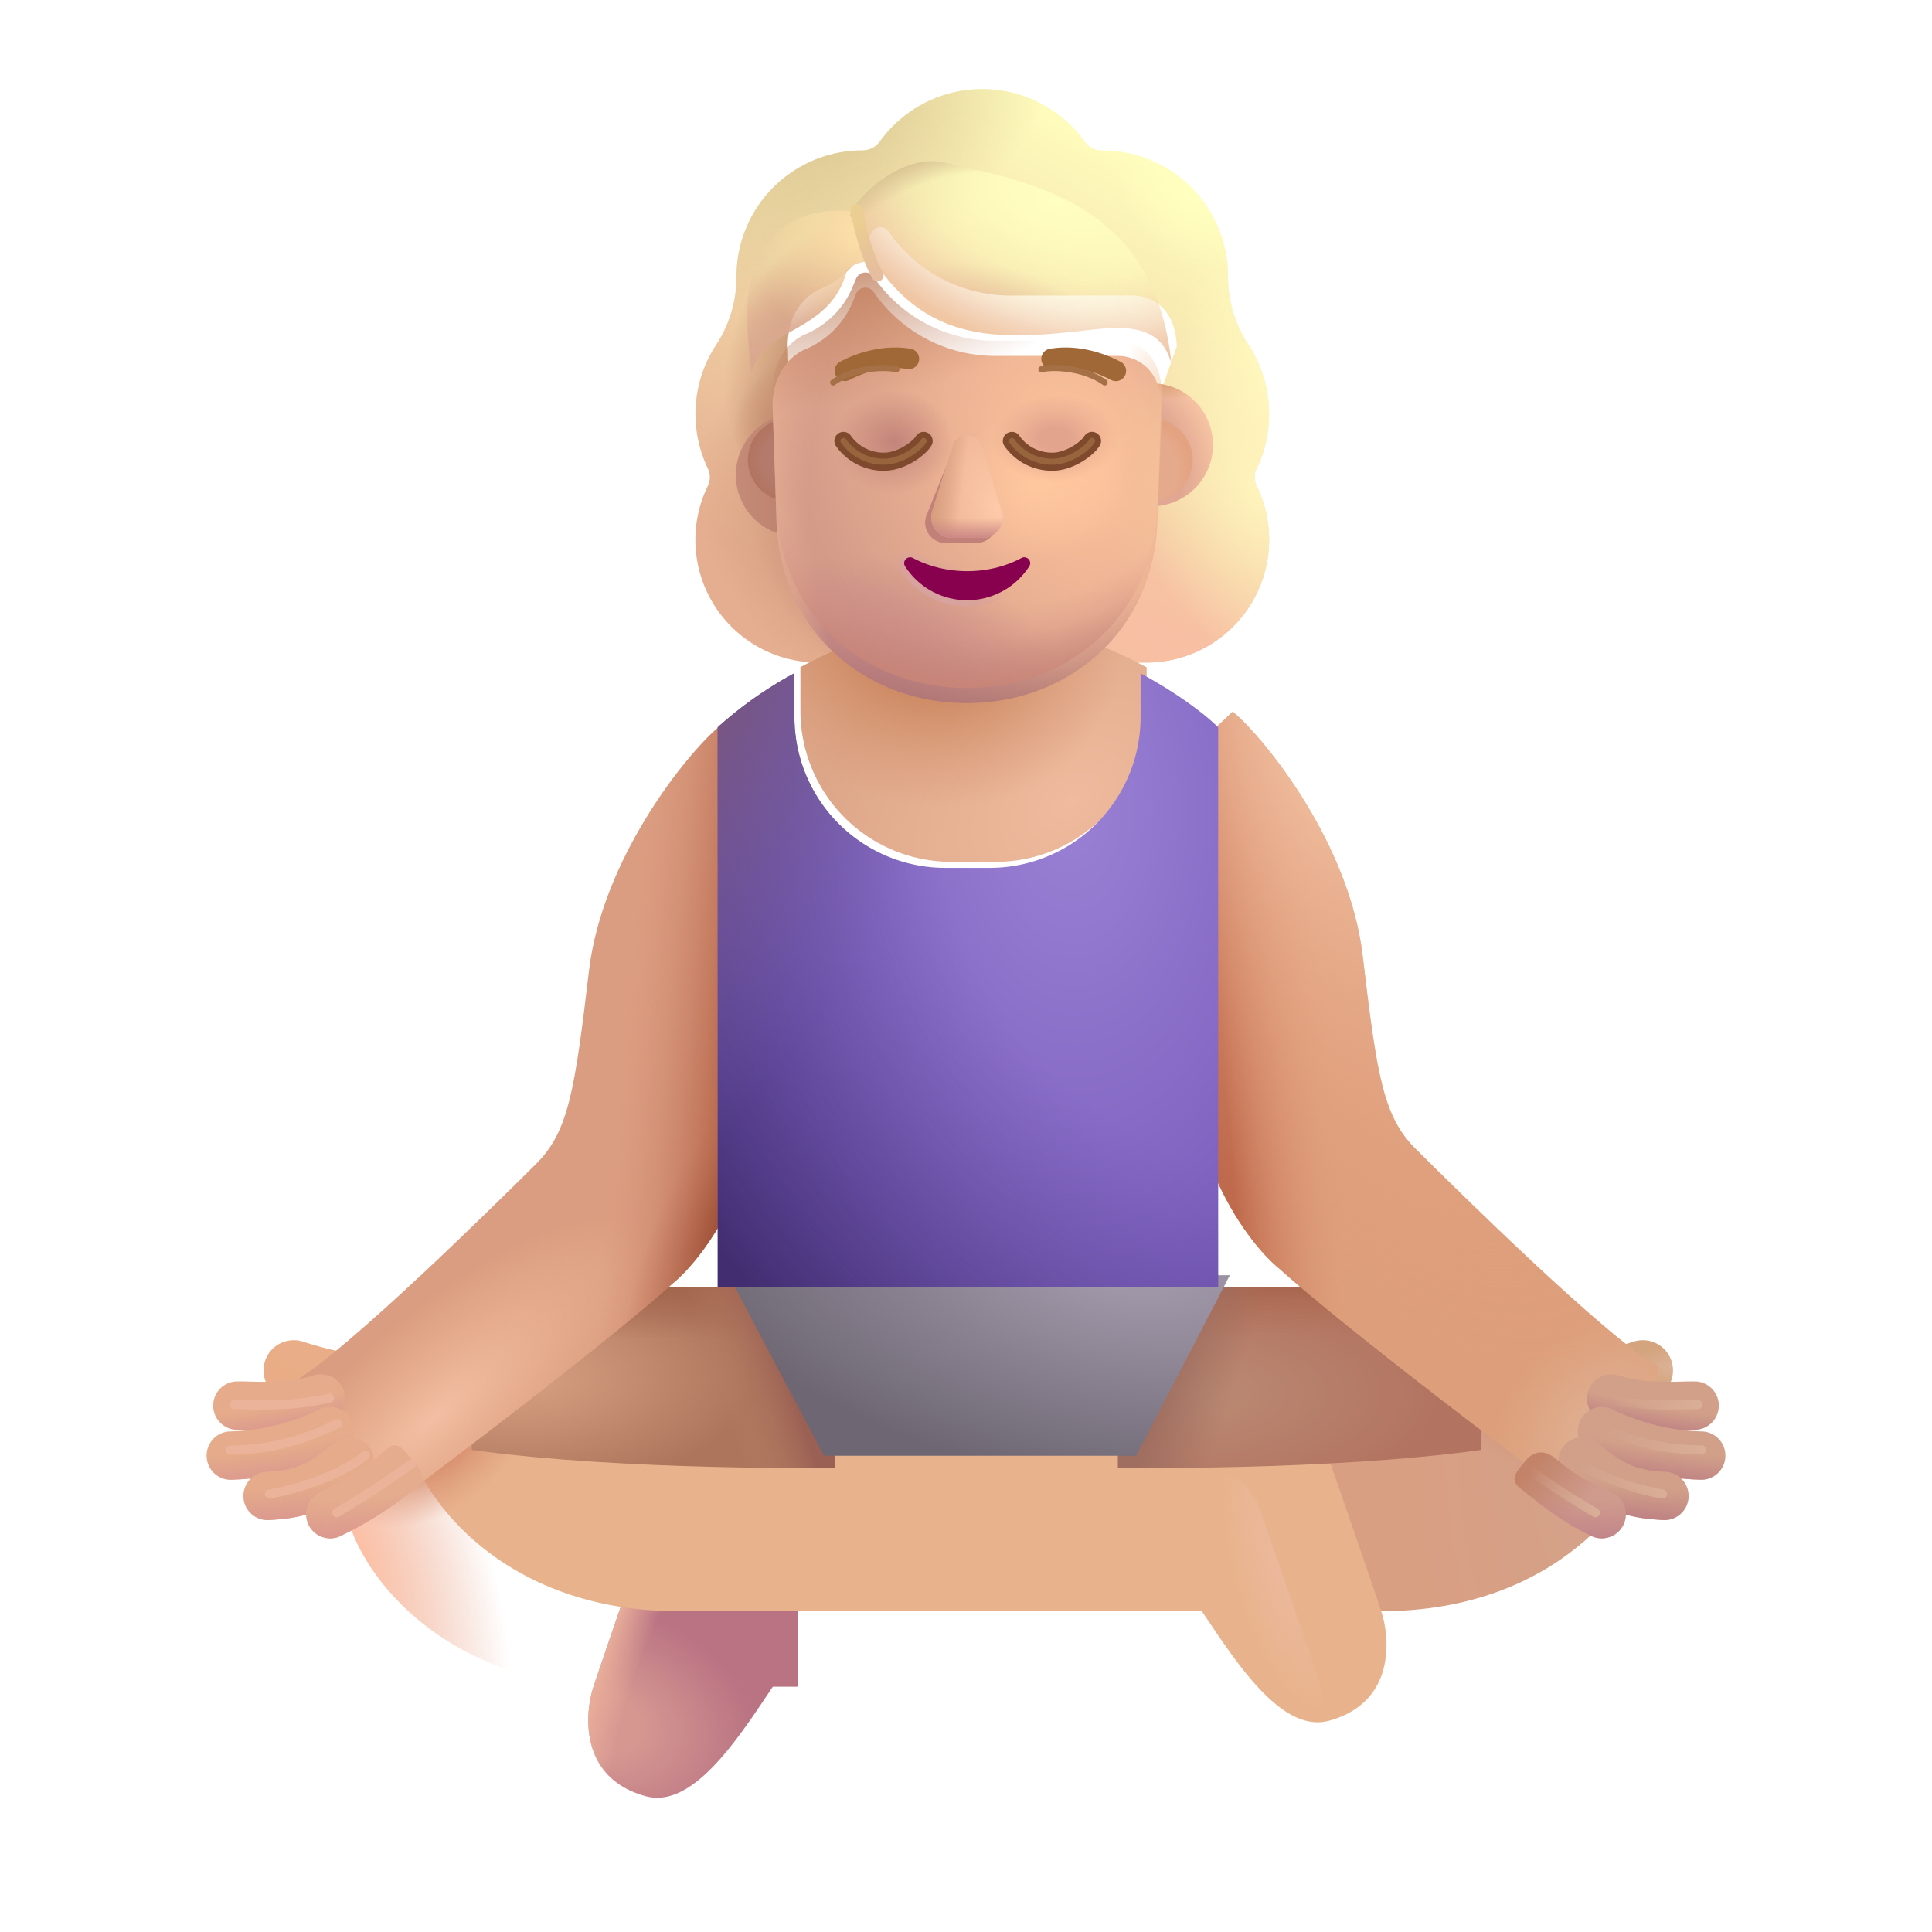 <svg xmlns="http://www.w3.org/2000/svg" xmlns:xlink="http://www.w3.org/1999/xlink" width="32" height="32" viewBox="0 0 32 32"><g fill="none"><g fill-rule="evenodd" clip-rule="evenodd" filter="url(#f2803id1m)"><path fill="url(#f2803id2h)" d="M20.565 8.51c.134-.275.204-.583.204-.903c0-.295-.06-.573-.17-.825h.004a2 2 0 0 0-.178-.325l-.001-.002a2.05 2.05 0 0 1-.333-1.12v-.007a2.087 2.087 0 0 0-2.087-2.087a.34.34 0 0 1-.288-.147a2.09 2.09 0 0 0-3.393 0a.36.36 0 0 1-.288.147l-.054.001a2.087 2.087 0 0 0-2.033 2.086v.007c0 .397-.115.787-.333 1.12l-.001.002a2.09 2.09 0 0 0-.14 2.053a.33.33 0 0 1 0 .288a2.033 2.033 0 0 0 1.83 2.926h5.43a2.033 2.033 0 0 0 1.83-2.926a.33.33 0 0 1 0-.288m-7.756-1.69h-.007l.758 1.49c.078 1.772.77 0 2.46 0s2.426 1.973 2.504.2l.719-2.022c-.034-.788-.605-.843-.719-.843h-2.037a2.44 2.44 0 0 1-2.017-1.059a.167.167 0 0 0-.292.033l-.052.122a1.46 1.46 0 0 1-.752.781l-.033.013l-.032.013c-.15.078-.5.31-.513.91l.007.194z"/><path fill="url(#f2803id0)" d="M20.565 8.51c.134-.275.204-.583.204-.903c0-.295-.06-.573-.17-.825h.004a2 2 0 0 0-.178-.325l-.001-.002a2.05 2.05 0 0 1-.333-1.12v-.007a2.087 2.087 0 0 0-2.087-2.087a.34.34 0 0 1-.288-.147a2.09 2.09 0 0 0-3.393 0a.36.36 0 0 1-.288.147l-.054.001a2.087 2.087 0 0 0-2.033 2.086v.007c0 .397-.115.787-.333 1.12l-.001.002a2.09 2.09 0 0 0-.14 2.053a.33.33 0 0 1 0 .288a2.033 2.033 0 0 0 1.83 2.926h5.43a2.033 2.033 0 0 0 1.83-2.926a.33.33 0 0 1 0-.288m-7.756-1.69h-.007l.758 1.49c.078 1.772.77 0 2.46 0s2.426 1.973 2.504.2l.719-2.022c-.034-.788-.605-.843-.719-.843h-2.037a2.44 2.44 0 0 1-2.017-1.059a.167.167 0 0 0-.292.033l-.052.122a1.46 1.46 0 0 1-.752.781l-.033.013l-.032.013c-.15.078-.5.31-.513.91l.007.194z"/><path fill="url(#f2803id1)" d="M20.565 8.51c.134-.275.204-.583.204-.903c0-.295-.06-.573-.17-.825h.004a2 2 0 0 0-.178-.325l-.001-.002a2.05 2.05 0 0 1-.333-1.12v-.007a2.087 2.087 0 0 0-2.087-2.087a.34.34 0 0 1-.288-.147a2.09 2.09 0 0 0-3.393 0a.36.36 0 0 1-.288.147l-.054.001a2.087 2.087 0 0 0-2.033 2.086v.007c0 .397-.115.787-.333 1.12l-.001.002a2.09 2.09 0 0 0-.14 2.053a.33.33 0 0 1 0 .288a2.033 2.033 0 0 0 1.83 2.926h5.43a2.033 2.033 0 0 0 1.83-2.926a.33.33 0 0 1 0-.288m-7.756-1.69h-.007l.758 1.49c.078 1.772.77 0 2.46 0s2.426 1.973 2.504.2l.719-2.022c-.034-.788-.605-.843-.719-.843h-2.037a2.44 2.44 0 0 1-2.017-1.059a.167.167 0 0 0-.292.033l-.052.122a1.46 1.46 0 0 1-.752.781l-.033.013l-.032.013c-.15.078-.5.31-.513.91l.007.194z"/><path fill="url(#f2803id2)" d="M20.565 8.51c.134-.275.204-.583.204-.903c0-.295-.06-.573-.17-.825h.004a2 2 0 0 0-.178-.325l-.001-.002a2.05 2.05 0 0 1-.333-1.12v-.007a2.087 2.087 0 0 0-2.087-2.087a.34.34 0 0 1-.288-.147a2.09 2.09 0 0 0-3.393 0a.36.36 0 0 1-.288.147l-.054.001a2.087 2.087 0 0 0-2.033 2.086v.007c0 .397-.115.787-.333 1.12l-.001.002a2.09 2.09 0 0 0-.14 2.053a.33.33 0 0 1 0 .288a2.033 2.033 0 0 0 1.83 2.926h5.43a2.033 2.033 0 0 0 1.83-2.926a.33.33 0 0 1 0-.288m-7.756-1.69h-.007l.758 1.49c.078 1.772.77 0 2.46 0s2.426 1.973 2.504.2l.719-2.022c-.034-.788-.605-.843-.719-.843h-2.037a2.44 2.44 0 0 1-2.017-1.059a.167.167 0 0 0-.292.033l-.052.122a1.46 1.46 0 0 1-.752.781l-.033.013l-.032.013c-.15.078-.5.31-.513.91l.007.194z"/><path fill="url(#f2803id3)" d="M20.565 8.51c.134-.275.204-.583.204-.903c0-.295-.06-.573-.17-.825h.004a2 2 0 0 0-.178-.325l-.001-.002a2.05 2.05 0 0 1-.333-1.12v-.007a2.087 2.087 0 0 0-2.087-2.087a.34.34 0 0 1-.288-.147a2.09 2.09 0 0 0-3.393 0a.36.36 0 0 1-.288.147l-.054.001a2.087 2.087 0 0 0-2.033 2.086v.007c0 .397-.115.787-.333 1.12l-.001.002a2.09 2.09 0 0 0-.14 2.053a.33.33 0 0 1 0 .288a2.033 2.033 0 0 0 1.83 2.926h5.43a2.033 2.033 0 0 0 1.83-2.926a.33.33 0 0 1 0-.288m-7.756-1.69h-.007l.758 1.49c.078 1.772.77 0 2.46 0s2.426 1.973 2.504.2l.719-2.022c-.034-.788-.605-.843-.719-.843h-2.037a2.44 2.44 0 0 1-2.017-1.059a.167.167 0 0 0-.292.033l-.052.122a1.46 1.46 0 0 1-.752.781l-.033.013l-.032.013c-.15.078-.5.31-.513.91l.007.194z"/><path fill="url(#f2803id4)" d="M20.565 8.51c.134-.275.204-.583.204-.903c0-.295-.06-.573-.17-.825h.004a2 2 0 0 0-.178-.325l-.001-.002a2.05 2.05 0 0 1-.333-1.12v-.007a2.087 2.087 0 0 0-2.087-2.087a.34.34 0 0 1-.288-.147a2.09 2.09 0 0 0-3.393 0a.36.36 0 0 1-.288.147l-.054.001a2.087 2.087 0 0 0-2.033 2.086v.007c0 .397-.115.787-.333 1.12l-.001.002a2.09 2.09 0 0 0-.14 2.053a.33.33 0 0 1 0 .288a2.033 2.033 0 0 0 1.83 2.926h5.43a2.033 2.033 0 0 0 1.83-2.926a.33.33 0 0 1 0-.288m-7.756-1.69h-.007l.758 1.49c.078 1.772.77 0 2.46 0s2.426 1.973 2.504.2l.719-2.022c-.034-.788-.605-.843-.719-.843h-2.037a2.44 2.44 0 0 1-2.017-1.059a.167.167 0 0 0-.292.033l-.052.122a1.46 1.46 0 0 1-.752.781l-.033.013l-.032.013c-.15.078-.5.31-.513.91l.007.194z"/><path fill="url(#f2803id5)" d="M20.565 8.51c.134-.275.204-.583.204-.903c0-.295-.06-.573-.17-.825h.004a2 2 0 0 0-.178-.325l-.001-.002a2.05 2.05 0 0 1-.333-1.12v-.007a2.087 2.087 0 0 0-2.087-2.087a.34.34 0 0 1-.288-.147a2.09 2.09 0 0 0-3.393 0a.36.36 0 0 1-.288.147l-.054.001a2.087 2.087 0 0 0-2.033 2.086v.007c0 .397-.115.787-.333 1.12l-.001.002a2.09 2.09 0 0 0-.14 2.053a.33.33 0 0 1 0 .288a2.033 2.033 0 0 0 1.83 2.926h5.43a2.033 2.033 0 0 0 1.83-2.926a.33.33 0 0 1 0-.288m-7.756-1.69h-.007l.758 1.49c.078 1.772.77 0 2.46 0s2.426 1.973 2.504.2l.719-2.022c-.034-.788-.605-.843-.719-.843h-2.037a2.44 2.44 0 0 1-2.017-1.059a.167.167 0 0 0-.292.033l-.052.122a1.46 1.46 0 0 1-.752.781l-.033.013l-.032.013c-.15.078-.5.31-.513.91l.007.194z"/><path fill="url(#f2803id6)" d="M20.565 8.51c.134-.275.204-.583.204-.903c0-.295-.06-.573-.17-.825h.004a2 2 0 0 0-.178-.325l-.001-.002a2.05 2.05 0 0 1-.333-1.12v-.007a2.087 2.087 0 0 0-2.087-2.087a.34.34 0 0 1-.288-.147a2.09 2.09 0 0 0-3.393 0a.36.36 0 0 1-.288.147l-.054.001a2.087 2.087 0 0 0-2.033 2.086v.007c0 .397-.115.787-.333 1.12l-.001.002a2.09 2.09 0 0 0-.14 2.053a.33.33 0 0 1 0 .288a2.033 2.033 0 0 0 1.83 2.926h5.43a2.033 2.033 0 0 0 1.83-2.926a.33.33 0 0 1 0-.288m-7.756-1.69h-.007l.758 1.49c.078 1.772.77 0 2.46 0s2.426 1.973 2.504.2l.719-2.022c-.034-.788-.605-.843-.719-.843h-2.037a2.44 2.44 0 0 1-2.017-1.059a.167.167 0 0 0-.292.033l-.052.122a1.46 1.46 0 0 1-.752.781l-.033.013l-.032.013c-.15.078-.5.31-.513.91l.007.194z"/><path fill="url(#f2803id7)" d="M20.565 8.51c.134-.275.204-.583.204-.903c0-.295-.06-.573-.17-.825h.004a2 2 0 0 0-.178-.325l-.001-.002a2.05 2.05 0 0 1-.333-1.12v-.007a2.087 2.087 0 0 0-2.087-2.087a.34.34 0 0 1-.288-.147a2.09 2.09 0 0 0-3.393 0a.36.36 0 0 1-.288.147l-.054.001a2.087 2.087 0 0 0-2.033 2.086v.007c0 .397-.115.787-.333 1.12l-.001.002a2.09 2.09 0 0 0-.14 2.053a.33.33 0 0 1 0 .288a2.033 2.033 0 0 0 1.83 2.926h5.43a2.033 2.033 0 0 0 1.83-2.926a.33.33 0 0 1 0-.288m-7.756-1.69h-.007l.758 1.49c.078 1.772.77 0 2.46 0s2.426 1.973 2.504.2l.719-2.022c-.034-.788-.605-.843-.719-.843h-2.037a2.44 2.44 0 0 1-2.017-1.059a.167.167 0 0 0-.292.033l-.052.122a1.46 1.46 0 0 1-.752.781l-.033.013l-.032.013c-.15.078-.5.31-.513.91l.007.194z"/><path fill="url(#f2803id8)" d="M20.565 8.51c.134-.275.204-.583.204-.903c0-.295-.06-.573-.17-.825h.004a2 2 0 0 0-.178-.325l-.001-.002a2.05 2.05 0 0 1-.333-1.12v-.007a2.087 2.087 0 0 0-2.087-2.087a.34.34 0 0 1-.288-.147a2.09 2.09 0 0 0-3.393 0a.36.36 0 0 1-.288.147l-.054.001a2.087 2.087 0 0 0-2.033 2.086v.007c0 .397-.115.787-.333 1.12l-.001.002a2.09 2.09 0 0 0-.14 2.053a.33.33 0 0 1 0 .288a2.033 2.033 0 0 0 1.83 2.926h5.43a2.033 2.033 0 0 0 1.83-2.926a.33.33 0 0 1 0-.288m-7.756-1.69h-.007l.758 1.49c.078 1.772.77 0 2.46 0s2.426 1.973 2.504.2l.719-2.022c-.034-.788-.605-.843-.719-.843h-2.037a2.44 2.44 0 0 1-2.017-1.059a.167.167 0 0 0-.292.033l-.052.122a1.46 1.46 0 0 1-.752.781l-.033.013l-.032.013c-.15.078-.5.31-.513.91l.007.194z"/></g><path fill="url(#f2803id9)" fill-rule="evenodd" d="M6.76 22.957a.5.5 0 0 1-.5.5c-.632 0-1.257-.193-1.501-.268l-.04-.012a.5.5 0 0 1 .293-.957l.029.01c.246.075.743.227 1.219.227a.5.5 0 0 1 .5.5" clip-rule="evenodd"/><path fill="url(#f2803ida)" fill-rule="evenodd" d="M25.316 22.957a.5.5 0 0 0 .5.5c.632 0 1.257-.193 1.5-.268l.04-.012a.5.5 0 0 0-.292-.957l-.03.01c-.246.075-.743.227-1.218.227a.5.5 0 0 0-.5.5" clip-rule="evenodd"/><g filter="url(#f2803id1n)"><path fill="url(#f2803idb)" d="M17.627 27.937h4.244c2.93 0 4.28-1.916 4.484-2.828l-2.531-2.328l-3.62 1.422l-2.578.11z"/><path fill="url(#f2803idc)" d="M17.627 27.937h4.244c2.93 0 4.28-1.916 4.484-2.828l-2.531-2.328l-3.62 1.422l-2.578.11z"/></g><path fill="url(#f2803idd)" d="M13.22 24.312h-1.429a1 1 0 0 0-.943.67c-.408 1.171-.96 2.765-1.032 3.002c-.11.36-.25 1.453.875 1.766c.757.21 1.48-.871 2.057-1.735l.052-.078h.42z"/><path fill="url(#f2803ide)" d="M13.22 24.312h-1.429a1 1 0 0 0-.943.67c-.408 1.171-.96 2.765-1.032 3.002c-.11.36-.25 1.453.875 1.766c.757.21 1.48-.871 2.057-1.735l.052-.078h.42z"/><g filter="url(#f2803id1o)"><path fill="#E8B38C" d="M10.236 27.937c-2.93 0-4.281-1.916-4.485-2.828l2.532-2.328l3.453 1.445l8.18.086a1 1 0 0 1 .944.67c.407 1.171.96 2.765 1.032 3.002c.11.36.25 1.453-.875 1.766c-.78.216-1.523-.938-2.11-1.813z"/></g><path fill="url(#f2803idf)" d="M10.236 27.937c-2.93 0-4.281-1.916-4.485-2.828l2.532-2.328l3.453 1.445l8.18.086a1 1 0 0 1 .944.67c.407 1.171.96 2.765 1.032 3.002c.11.36.25 1.453-.875 1.766c-.78.216-1.523-.938-2.11-1.813z"/><path fill="url(#f2803idg)" d="M10.236 27.937c-2.93 0-4.281-1.916-4.485-2.828l2.532-2.328l3.453 1.445l8.18.086a1 1 0 0 1 .944.67c.407 1.171.96 2.765 1.032 3.002c.11.36.25 1.453-.875 1.766c-.78.216-1.523-.938-2.11-1.813z"/><path fill="url(#f2803idh)" d="M10.236 27.937c-2.93 0-4.281-1.916-4.485-2.828l2.532-2.328l3.453 1.445l8.18.086a1 1 0 0 1 .944.67c.407 1.171.96 2.765 1.032 3.002c.11.36.25 1.453-.875 1.766c-.78.216-1.523-.938-2.11-1.813z"/><path fill="url(#f2803idi)" d="M18.517 21.323h6.016v2.692c-2.532.352-6.016.297-6.016.297z"/><path fill="url(#f2803id2i)" d="M18.517 21.323h6.016v2.692c-2.532.352-6.016.297-6.016.297z"/><path fill="url(#f2803id2j)" d="M18.517 21.323h6.016v2.692c-2.532.352-6.016.297-6.016.297z"/><path fill="url(#f2803idj)" d="M13.83 21.323H7.814v2.692c2.531.352 6.016.297 6.016.297z"/><path fill="url(#f2803id2k)" d="M13.83 21.323H7.814v2.692c2.531.352 6.016.297 6.016.297z"/><path fill="url(#f2803id2l)" d="M13.83 21.323H7.814v2.692c2.531.352 6.016.297 6.016.297z"/><path fill="#DB9D81" d="M9.755 16.08c.22-1.858 1.605-3.58 2.152-4.041l.332.315v7.276c-.25.652-.719 1.33-1.125 1.652c0 0-.867.814-4.171 3.304c-1.325-.185-2.095-1.094-2.074-1.703c.875-.5 3.37-2.969 4.011-3.606c.537-.535.64-1.215.875-3.197"/><path fill="url(#f2803idk)" d="M9.755 16.08c.22-1.858 1.605-3.58 2.152-4.041l.332.315v7.276c-.25.652-.719 1.33-1.125 1.652c0 0-.867.814-4.171 3.304c-1.325-.185-2.095-1.094-2.074-1.703c.875-.5 3.37-2.969 4.011-3.606c.537-.535.64-1.215.875-3.197"/><path fill="url(#f2803id2m)" d="M9.755 16.08c.22-1.858 1.605-3.58 2.152-4.041l.332.315v7.276c-.25.652-.719 1.33-1.125 1.652c0 0-.867.814-4.171 3.304c-1.325-.185-2.095-1.094-2.074-1.703c.875-.5 3.37-2.969 4.011-3.606c.537-.535.64-1.215.875-3.197"/><path fill="url(#f2803idl)" d="M9.755 16.08c.22-1.858 1.605-3.58 2.152-4.041l.332.315v7.276c-.25.652-.719 1.33-1.125 1.652c0 0-.867.814-4.171 3.304c-1.325-.185-2.095-1.094-2.074-1.703c.875-.5 3.37-2.969 4.011-3.606c.537-.535.64-1.215.875-3.197"/><g filter="url(#f2803id1p)"><path fill="#DD9F7B" d="M22.32 16.08c-.22-1.858-1.605-3.58-2.152-4.041l-.332.315v7.276c.25.652.719 1.33 1.125 1.652c0 0 .867.814 4.172 3.304c1.325-.185 2.094-1.094 2.073-1.703c-.874-.5-3.37-2.969-4.01-3.606c-.538-.535-.641-1.215-.876-3.197"/><path fill="url(#f2803id2n)" d="M22.32 16.08c-.22-1.858-1.605-3.58-2.152-4.041l-.332.315v7.276c.25.652.719 1.33 1.125 1.652c0 0 .867.814 4.172 3.304c1.325-.185 2.094-1.094 2.073-1.703c-.874-.5-3.37-2.969-4.01-3.606c-.538-.535-.641-1.215-.876-3.197"/><path fill="url(#f2803idm)" d="M22.32 16.08c-.22-1.858-1.605-3.58-2.152-4.041l-.332.315v7.276c.25.652.719 1.33 1.125 1.652c0 0 .867.814 4.172 3.304c1.325-.185 2.094-1.094 2.073-1.703c-.874-.5-3.37-2.969-4.01-3.606c-.538-.535-.641-1.215-.876-3.197"/><path fill="url(#f2803idn)" d="M22.32 16.08c-.22-1.858-1.605-3.58-2.152-4.041l-.332.315v7.276c.25.652.719 1.33 1.125 1.652c0 0 .867.814 4.172 3.304c1.325-.185 2.094-1.094 2.073-1.703c-.874-.5-3.37-2.969-4.01-3.606c-.538-.535-.641-1.215-.876-3.197"/></g><g filter="url(#f2803id1q)"><path fill="url(#f2803ido)" d="m13.447 24.312l-1.578-2.99h8.301l-1.551 2.99z"/></g><g filter="url(#f2803id1r)"><path fill="url(#f2803idp)" d="M18.892 11.153v.722a2.5 2.5 0 0 1-2.5 2.5h-.734a2.5 2.5 0 0 1-2.5-2.5v-.724c.763-.417 1.77-.784 2.914-.784c1.05 0 2.055.375 2.82.786"/><path fill="url(#f2803idq)" d="M18.892 11.153v.722a2.5 2.5 0 0 1-2.5 2.5h-.734a2.5 2.5 0 0 1-2.5-2.5v-.724c.763-.417 1.77-.784 2.914-.784c1.05 0 2.055.375 2.82.786"/></g><path fill="url(#f2803idr)" d="M18.892 11.153v.722a2.5 2.5 0 0 1-2.5 2.5h-.734a2.5 2.5 0 0 1-2.5-2.5v-.724a6.5 6.5 0 0 0-1.27.896v9.276h8.289v-9.276c-.198-.2-.662-.559-1.285-.894"/><path fill="url(#f2803ids)" d="M18.892 11.153v.722a2.5 2.5 0 0 1-2.5 2.5h-.734a2.5 2.5 0 0 1-2.5-2.5v-.724a6.5 6.5 0 0 0-1.27.896v9.276h8.289v-9.276c-.198-.2-.662-.559-1.285-.894"/><path fill="url(#f2803idt)" d="M18.892 11.153v.722a2.5 2.5 0 0 1-2.5 2.5h-.734a2.5 2.5 0 0 1-2.5-2.5v-.724a6.5 6.5 0 0 0-1.27.896v9.276h8.289v-9.276c-.198-.2-.662-.559-1.285-.894"/><path fill="#E5AB8A" fill-rule="evenodd" d="M5.697 23.047a.4.4 0 0 1-.266.5c-.536.163-1.099.145-1.367.136l-.124-.002a.4.4 0 0 1-.018-.8q.104-.002.23.003c.286.007.656.017 1.045-.103a.4.4 0 0 1 .5.266" clip-rule="evenodd"/><path fill="url(#f2803idu)" fill-rule="evenodd" d="M5.697 23.047a.4.4 0 0 1-.266.5c-.536.163-1.099.145-1.367.136l-.124-.002a.4.4 0 0 1-.018-.8q.104-.002.23.003c.286.007.656.017 1.045-.103a.4.4 0 0 1 .5.266" clip-rule="evenodd"/><path fill="#D2A089" fill-rule="evenodd" d="M26.304 23.047a.4.4 0 0 0 .265.5c.536.163 1.099.145 1.367.136l.124-.002a.4.4 0 0 0 .018-.8a5 5 0 0 0-.23.003c-.286.007-.656.017-1.045-.103a.4.4 0 0 0-.5.266" clip-rule="evenodd"/><path fill="url(#f2803idv)" fill-rule="evenodd" d="M26.304 23.047a.4.4 0 0 0 .265.5c.536.163 1.099.145 1.367.136l.124-.002a.4.4 0 0 0 .018-.8a5 5 0 0 0-.23.003c-.286.007-.656.017-1.045-.103a.4.4 0 0 0-.5.266" clip-rule="evenodd"/><path fill="#E5AB8A" fill-rule="evenodd" d="M5.825 23.525a.4.4 0 0 1-.18.536a4.4 4.4 0 0 1-1.823.448a.4.4 0 0 1 0-.8a3.6 3.6 0 0 0 1.466-.364a.4.4 0 0 1 .537.18" clip-rule="evenodd"/><path fill="url(#f2803idw)" fill-rule="evenodd" d="M5.825 23.525a.4.4 0 0 1-.18.536a4.4 4.4 0 0 1-1.823.448a.4.4 0 0 1 0-.8a3.6 3.6 0 0 0 1.466-.364a.4.4 0 0 1 .537.18" clip-rule="evenodd"/><path fill="#D2A089" fill-rule="evenodd" d="M26.175 23.525a.4.4 0 0 0 .18.536a4.4 4.4 0 0 0 1.823.448a.4.4 0 0 0 0-.8a3.6 3.6 0 0 1-1.466-.364a.4.4 0 0 0-.537.18" clip-rule="evenodd"/><path fill="url(#f2803idx)" fill-rule="evenodd" d="M26.175 23.525a.4.4 0 0 0 .18.536a4.4 4.4 0 0 0 1.823.448a.4.4 0 0 0 0-.8a3.6 3.6 0 0 1-1.466-.364a.4.4 0 0 0-.537.18" clip-rule="evenodd"/><path fill="#E5AB8A" fill-rule="evenodd" d="M6.099 23.947a.4.4 0 0 1-.044.564c-.34.29-.628.456-.903.549c-.254.086-.478.101-.655.114l-.037.002a.4.4 0 1 1-.057-.798l.018-.001c.19-.014.32-.023.475-.075s.356-.158.639-.4a.4.4 0 0 1 .564.045" clip-rule="evenodd"/><path fill="url(#f2803idy)" fill-rule="evenodd" d="M6.099 23.947a.4.4 0 0 1-.044.564c-.34.29-.628.456-.903.549c-.254.086-.478.101-.655.114l-.037.002a.4.4 0 1 1-.057-.798l.018-.001c.19-.014.32-.023.475-.075s.356-.158.639-.4a.4.4 0 0 1 .564.045" clip-rule="evenodd"/><path fill="#D2A089" fill-rule="evenodd" d="M25.902 23.947a.4.4 0 0 0 .043.564c.34.29.628.456.903.549c.254.086.478.101.655.114l.037.002a.4.4 0 1 0 .057-.798l-.018-.001a1.8 1.8 0 0 1-.474-.075c-.156-.052-.357-.158-.64-.4a.4.4 0 0 0-.564.045" clip-rule="evenodd"/><path fill="url(#f2803idz)" fill-rule="evenodd" d="M25.902 23.947a.4.4 0 0 0 .043.564c.34.29.628.456.903.549c.254.086.478.101.655.114l.037.002a.4.4 0 1 0 .057-.798l-.018-.001a1.8 1.8 0 0 1-.474-.075c-.156-.052-.357-.158-.64-.4a.4.4 0 0 0-.564.045" clip-rule="evenodd"/><path fill="#E5AC8D" fill-rule="evenodd" d="M6.818 24.172c.14.17.272.303.101.443a5.8 5.8 0 0 1-1.193.783l-.072.037a.4.4 0 0 1-.367-.711l.074-.038a5 5 0 0 0 1.051-.69c.17-.14.266.005.406.176" clip-rule="evenodd"/><path fill="url(#f2803id10)" fill-rule="evenodd" d="M6.818 24.172c.14.17.272.303.101.443a5.8 5.8 0 0 1-1.193.783l-.072.037a.4.4 0 0 1-.367-.711l.074-.038a5 5 0 0 0 1.051-.69c.17-.14.266.005.406.176" clip-rule="evenodd"/><path fill="url(#f2803id2o)" fill-rule="evenodd" d="M25.267 24.195c-.14.17-.272.303-.101.443c.565.464.85.628 1.108.76l.072.037a.4.4 0 0 0 .367-.711l-.074-.038c-.243-.123-.38-.123-.88-.532c-.17-.14-.352-.13-.492.04" clip-rule="evenodd"/><path fill="url(#f2803id11)" fill-rule="evenodd" d="M25.267 24.195c-.14.17-.272.303-.101.443c.565.464.85.628 1.108.76l.072.037a.4.4 0 0 0 .367-.711l-.074-.038c-.243-.123-.38-.123-.88-.532c-.17-.14-.352-.13-.492.04" clip-rule="evenodd"/><g filter="url(#f2803id1s)"><path stroke="#EBB49A" stroke-linecap="round" stroke-width=".15" d="M5.576 25.055a15 15 0 0 0 1.234-.805"/></g><g filter="url(#f2803id1t)"><path stroke="url(#f2803id2p)" stroke-linecap="round" stroke-width=".15" d="M26.424 25.055a15 15 0 0 1-1.234-.805"/></g><g filter="url(#f2803id1u)"><path stroke="#EBB49A" stroke-linecap="round" stroke-width=".15" d="M4.462 24.746c.41-.066 1.204-.313 1.59-.645"/></g><g filter="url(#f2803id1v)"><path stroke="url(#f2803id2q)" stroke-linecap="round" stroke-width=".15" d="M27.538 24.746c-.41-.066-1.204-.313-1.59-.645"/></g><g filter="url(#f2803id1w)"><path stroke="#EBB49A" stroke-linecap="round" stroke-width=".15" d="M3.818 24.016c.398 0 1.015-.055 1.773-.438"/></g><g filter="url(#f2803id1x)"><path stroke="url(#f2803id2r)" stroke-linecap="round" stroke-width=".15" d="M28.182 24.016a3.8 3.8 0 0 1-1.773-.438"/></g><g filter="url(#f2803id1y)"><path stroke="#EBB49A" stroke-linecap="round" stroke-width=".15" d="M3.878 23.265c.398 0 .893.047 1.58-.109"/></g><g filter="url(#f2803id1z)"><path stroke="url(#f2803id2s)" stroke-linecap="round" stroke-width=".15" d="M28.122 23.265c-.398 0-.893.047-1.58-.109"/></g><g filter="url(#f2803id20)"><path fill="url(#f2803id2t)" d="M13.056 8.636a1.018 1.018 0 1 0 0-2.036a1.018 1.018 0 0 0 0 2.036"/></g><g filter="url(#f2803id21)"><path fill="url(#f2803id12)" d="M19.073 8.636a1.018 1.018 0 1 0 0-2.036a1.018 1.018 0 0 0 0 2.036"/><path fill="url(#f2803id13)" d="M19.073 8.636a1.018 1.018 0 1 0 0-2.036a1.018 1.018 0 0 0 0 2.036"/></g><g filter="url(#f2803id22)"><path fill="#E5AA8B" d="M19.073 8.298a.68.68 0 1 0 0-1.36a.68.68 0 0 0 0 1.36"/><path fill="url(#f2803id14)" d="M19.073 8.298a.68.68 0 1 0 0-1.36a.68.68 0 0 0 0 1.36"/></g><g filter="url(#f2803id23)"><path fill="#B47A6C" d="M13.068 8.298a.68.68 0 1 0 0-1.36a.68.68 0 0 0 0 1.36"/><path fill="url(#f2803id15)" d="M13.068 8.298a.68.68 0 1 0 0-1.36a.68.68 0 0 0 0 1.36"/></g><g filter="url(#f2803id24)"><path fill="url(#f2803id16)" d="m12.803 6.652l-.007-.194c.013-.6.364-.832.513-.91l.032-.013l.033-.013c.337-.155.61-.426.752-.78l.052-.123a.167.167 0 0 1 .292-.033a2.44 2.44 0 0 0 2.017 1.059h2.037c.114 0 .685.055.719.843l-.075 1.944c-.078 1.772-1.463 2.963-3.153 2.963s-3.074-1.19-3.152-2.963z"/><path fill="url(#f2803id17)" d="m12.803 6.652l-.007-.194c.013-.6.364-.832.513-.91l.032-.013l.033-.013c.337-.155.61-.426.752-.78l.052-.123a.167.167 0 0 1 .292-.033a2.44 2.44 0 0 0 2.017 1.059h2.037c.114 0 .685.055.719.843l-.075 1.944c-.078 1.772-1.463 2.963-3.153 2.963s-3.074-1.19-3.152-2.963z"/><path fill="url(#f2803id18)" d="m12.803 6.652l-.007-.194c.013-.6.364-.832.513-.91l.032-.013l.033-.013c.337-.155.61-.426.752-.78l.052-.123a.167.167 0 0 1 .292-.033a2.44 2.44 0 0 0 2.017 1.059h2.037c.114 0 .685.055.719.843l-.075 1.944c-.078 1.772-1.463 2.963-3.153 2.963s-3.074-1.19-3.152-2.963z"/><path fill="url(#f2803id19)" d="m12.803 6.652l-.007-.194c.013-.6.364-.832.513-.91l.032-.013l.033-.013c.337-.155.61-.426.752-.78l.052-.123a.167.167 0 0 1 .292-.033a2.44 2.44 0 0 0 2.017 1.059h2.037c.114 0 .685.055.719.843l-.075 1.944c-.078 1.772-1.463 2.963-3.153 2.963s-3.074-1.19-3.152-2.963z"/><path fill="url(#f2803id1a)" d="m12.803 6.652l-.007-.194c.013-.6.364-.832.513-.91l.032-.013l.033-.013c.337-.155.61-.426.752-.78l.052-.123a.167.167 0 0 1 .292-.033a2.44 2.44 0 0 0 2.017 1.059h2.037c.114 0 .685.055.719.843l-.075 1.944c-.078 1.772-1.463 2.963-3.153 2.963s-3.074-1.19-3.152-2.963z"/><path fill="url(#f2803id1b)" d="m12.803 6.652l-.007-.194c.013-.6.364-.832.513-.91l.032-.013l.033-.013c.337-.155.61-.426.752-.78l.052-.123a.167.167 0 0 1 .292-.033a2.44 2.44 0 0 0 2.017 1.059h2.037c.114 0 .685.055.719.843l-.075 1.944c-.078 1.772-1.463 2.963-3.153 2.963s-3.074-1.19-3.152-2.963z"/><path fill="url(#f2803id1c)" d="m12.803 6.652l-.007-.194c.013-.6.364-.832.513-.91l.032-.013l.033-.013c.337-.155.61-.426.752-.78l.052-.123a.167.167 0 0 1 .292-.033a2.44 2.44 0 0 0 2.017 1.059h2.037c.114 0 .685.055.719.843l-.075 1.944c-.078 1.772-1.463 2.963-3.153 2.963s-3.074-1.19-3.152-2.963z"/></g><path fill="url(#f2803id1d)" d="M12.802 6.82h.007l-.006-.168l-.007-.194c.013-.6.364-.832.513-.91l.032-.013l.033-.013c.337-.155.61-.426.752-.78l.052-.123a.167.167 0 0 1 .292-.033a2.44 2.44 0 0 0 2.017 1.059h2.037c.114 0 .685.055.719.843l-.075 1.944c-.078 1.772-1.463 2.963-3.153 2.963s-3.074-1.19-3.152-2.963z"/><path fill="url(#f2803id1e)" d="M12.802 6.82h.007l-.006-.168l-.007-.194c.013-.6.364-.832.513-.91l.032-.013l.033-.013c.337-.155.61-.426.752-.78l.052-.123a.167.167 0 0 1 .292-.033a2.44 2.44 0 0 0 2.017 1.059h2.037c.114 0 .685.055.719.843l-.075 1.944c-.078 1.772-1.463 2.963-3.153 2.963s-3.074-1.19-3.152-2.963z"/><path fill="url(#f2803id1f)" d="M12.802 6.82h.007l-.006-.168l-.007-.194c.013-.6.364-.832.513-.91l.032-.013l.033-.013c.337-.155.61-.426.752-.78l.052-.123a.167.167 0 0 1 .292-.033a2.44 2.44 0 0 0 2.017 1.059h2.037c.114 0 .685.055.719.843l-.075 1.944c-.078 1.772-1.463 2.963-3.153 2.963s-3.074-1.19-3.152-2.963z"/><g filter="url(#f2803id25)"><path fill="#C28178" d="m15.771 7.477l-.432 1.076a.34.34 0 0 0 .33.442h.497a.342.342 0 0 0 .329-.442l-.336-1.076c-.072-.238-.312-.238-.388 0"/></g><g filter="url(#f2803id26)"><path fill="#EFB696" d="m15.778 7.39l-.337 1.075a.34.34 0 0 0 .33.443h.497a.342.342 0 0 0 .33-.443L16.26 7.39c-.072-.238-.408-.238-.483 0"/><path fill="url(#f2803id1g)" d="m15.778 7.39l-.337 1.075a.34.34 0 0 0 .33.443h.497a.342.342 0 0 0 .33-.443L16.26 7.39c-.072-.238-.408-.238-.483 0"/><path fill="url(#f2803id2u)" d="m15.778 7.39l-.337 1.075a.34.34 0 0 0 .33.443h.497a.342.342 0 0 0 .33-.443L16.26 7.39c-.072-.238-.408-.238-.483 0"/><path fill="url(#f2803id2v)" d="m15.778 7.39l-.337 1.075a.34.34 0 0 0 .33.443h.497a.342.342 0 0 0 .33-.443L16.26 7.39c-.072-.238-.408-.238-.483 0"/></g><g filter="url(#f2803id27)"><path stroke="url(#f2803id2w)" stroke-width=".2" d="M16.02 9.46c-.33 0-.64-.08-.9-.218c-.089-.046-.184.056-.128.139a1.222 1.222 0 0 0 2.055 0c.056-.086-.04-.185-.128-.139c-.26.139-.567.218-.9.218Z"/></g><path fill="#88014E" d="M16.02 9.46c-.33 0-.64-.08-.9-.218c-.089-.046-.184.056-.128.139a1.222 1.222 0 0 0 2.055 0c.056-.086-.04-.185-.128-.139c-.26.139-.567.218-.9.218"/><g filter="url(#f2803id28)"><path fill="#9F6836" d="m13.87 6.494l-.003.001a.17.17 0 0 1-.174-.29v-.001l.003-.001l.006-.004a1 1 0 0 1 .094-.048c.062-.03.15-.068.259-.103c.215-.068.516-.126.84-.069a.17.17 0 0 1-.059.334c-.252-.044-.494 0-.678.058a2 2 0 0 0-.274.115z"/></g><g filter="url(#f2803id29)"><path fill="#9F6836" fill-rule="evenodd" d="m18.38 6.204l-.087.146za.17.17 0 0 1-.174.291l-.003-.001l-.072-.037a2 2 0 0 0-.216-.086a1.44 1.44 0 0 0-.678-.058a.17.17 0 0 1-.06-.334c.325-.057.626 0 .841.07a2 2 0 0 1 .353.15l.006.004z" clip-rule="evenodd"/></g><g filter="url(#f2803id2a)"><path stroke="#A57045" stroke-linecap="round" stroke-width=".1" d="M17.247 6.117c.204-.05.711-.024 1.05.218"/></g><g filter="url(#f2803id2b)"><path stroke="#A57045" stroke-linecap="round" stroke-width=".1" d="M14.849 6.117c-.204-.05-.712-.024-1.05.218"/></g><g filter="url(#f2803id2c)"><path fill="url(#f2803id1h)" d="M12.924 3.814c.393-.35.96-.353 1.277-.297l.255.817a.5.5 0 0 0-.43.148c-.286 1.06-1.367.901-1.58 1.696c-.095-.943-.2-1.76.478-2.364"/><path fill="url(#f2803id1i)" d="M12.924 3.814c.393-.35.96-.353 1.277-.297l.255.817a.5.5 0 0 0-.43.148c-.286 1.06-1.367.901-1.58 1.696c-.095-.943-.2-1.76.478-2.364"/></g><g filter="url(#f2803id2d)"><path fill="url(#f2803id1j)" d="M15.638 2.69c-.717-.158-1.485.605-1.559.87c.976 2.29 2.473 2.072 4.135 1.887c.995-.11 1.103.343 1.188.562c-.276-2.566-2.132-2.958-3.764-3.319"/><path fill="url(#f2803id1k)" d="M15.638 2.69c-.717-.158-1.485.605-1.559.87c.976 2.29 2.473 2.072 4.135 1.887c.995-.11 1.103.343 1.188.562c-.276-2.566-2.132-2.958-3.764-3.319"/><path fill="url(#f2803id1l)" d="M15.638 2.69c-.717-.158-1.485.605-1.559.87c.976 2.29 2.473 2.072 4.135 1.887c.995-.11 1.103.343 1.188.562c-.276-2.566-2.132-2.958-3.764-3.319"/></g><g filter="url(#f2803id2e)"><path stroke="url(#f2803id2x)" stroke-linecap="round" stroke-width=".2" d="M14.19 3.48c.015.154.149.732.345 1.082"/></g><path stroke="#7F492D" stroke-linecap="round" stroke-width=".3" d="M13.97 7.303a.81.81 0 0 0 .672.344c.297 0 .591-.23.656-.344"/><g filter="url(#f2803id2f)"><path stroke="#98643D" stroke-linecap="round" stroke-width=".1" d="M13.97 7.303a.81.81 0 0 0 .672.344c.297 0 .591-.23.656-.344"/></g><path stroke="#7F492D" stroke-linecap="round" stroke-width=".3" d="M16.76 7.303a.81.81 0 0 0 .671.344c.297 0 .591-.23.656-.344"/><g filter="url(#f2803id2g)"><path stroke="#98643D" stroke-linecap="round" stroke-width=".1" d="M16.76 7.303a.81.81 0 0 0 .671.344c.297 0 .591-.23.656-.344"/></g><defs><radialGradient id="f2803id0" cx="0" cy="0" r="1" gradientTransform="rotate(-64.29 18.485 -9.459)scale(2.542 5.795)" gradientUnits="userSpaceOnUse"><stop stop-color="#F9BFA4"/><stop offset="1" stop-color="#FFC3A8" stop-opacity="0"/></radialGradient><radialGradient id="f2803id1" cx="0" cy="0" r="1" gradientTransform="matrix(-1.195 3.455 -3.234 -1.118 15.595 8.734)" gradientUnits="userSpaceOnUse"><stop offset=".62" stop-color="#C7897D"/><stop offset="1" stop-color="#C7897D" stop-opacity="0"/></radialGradient><radialGradient id="f2803id2" cx="0" cy="0" r="1" gradientTransform="matrix(-1.993 1.548 -1.905 -2.454 14.047 9.37)" gradientUnits="userSpaceOnUse"><stop offset=".205" stop-color="#CF987B"/><stop offset="1" stop-color="#CF987B" stop-opacity="0"/></radialGradient><radialGradient id="f2803id3" cx="0" cy="0" r="1" gradientTransform="rotate(125.038 4.46 7.248)scale(1.127 1.024)" gradientUnits="userSpaceOnUse"><stop offset=".334" stop-color="#C58E72"/><stop offset="1" stop-color="#C58E72" stop-opacity="0"/></radialGradient><radialGradient id="f2803id4" cx="0" cy="0" r="1" gradientTransform="matrix(-1.474 -.329 .483 -2.166 13.295 6.815)" gradientUnits="userSpaceOnUse"><stop offset=".226" stop-color="#C49070"/><stop offset="1" stop-color="#C49070" stop-opacity="0"/></radialGradient><radialGradient id="f2803id5" cx="0" cy="0" r="1" gradientTransform="rotate(55.684 4.119 14.28)scale(2.426 4.234)" gradientUnits="userSpaceOnUse"><stop stop-color="#DCC893"/><stop offset="1" stop-color="#DCC893" stop-opacity="0"/></radialGradient><radialGradient id="f2803id6" cx="0" cy="0" r="1" gradientTransform="rotate(132.51 8.872 6.28)scale(1.036 1.447)" gradientUnits="userSpaceOnUse"><stop stop-color="#FFFFBF"/><stop offset="1" stop-color="#FFFFBF" stop-opacity="0"/></radialGradient><radialGradient id="f2803id7" cx="0" cy="0" r="1" gradientTransform="rotate(163.779 9.88 5.02)scale(1.215 2.643)" gradientUnits="userSpaceOnUse"><stop stop-color="#FFFABE"/><stop offset="1" stop-color="#FFFABE" stop-opacity="0"/></radialGradient><radialGradient id="f2803id8" cx="0" cy="0" r="1" gradientTransform="matrix(-1.993 .848 -1.351 -3.176 20.6 8.84)" gradientUnits="userSpaceOnUse"><stop stop-color="#FFF4BC"/><stop offset="1" stop-color="#FFF4BC" stop-opacity="0"/></radialGradient><radialGradient id="f2803id9" cx="0" cy="0" r="1" gradientTransform="rotate(109.231 -5.354 13.087)scale(.712 1.436)" gradientUnits="userSpaceOnUse"><stop stop-color="#E9AE87"/><stop offset="1" stop-color="#E9AC86"/></radialGradient><radialGradient id="f2803ida" cx="0" cy="0" r="1" gradientTransform="rotate(174.454 13.31 11.984)scale(.832 .336)" gradientUnits="userSpaceOnUse"><stop stop-color="#DCB195"/><stop offset="1" stop-color="#D4A47E"/></radialGradient><radialGradient id="f2803idb" cx="0" cy="0" r="1" gradientTransform="matrix(-4.104 0 0 -6.946 26.355 25.187)" gradientUnits="userSpaceOnUse"><stop stop-color="#D2A28B"/><stop offset="1" stop-color="#D99F83"/></radialGradient><radialGradient id="f2803idc" cx="0" cy="0" r="1" gradientTransform="rotate(63.783 -6.868 31.62)scale(1.724 1.822)" gradientUnits="userSpaceOnUse"><stop stop-color="#B57253"/><stop offset="1" stop-color="#C78D76" stop-opacity="0"/></radialGradient><radialGradient id="f2803idd" cx="0" cy="0" r="1" gradientTransform="matrix(2.594 .719 -.525 1.895 9.876 28.531)" gradientUnits="userSpaceOnUse"><stop offset=".27" stop-color="#D69791"/><stop offset="1" stop-color="#B97383"/></radialGradient><radialGradient id="f2803ide" cx="0" cy="0" r="1" gradientTransform="matrix(-2.406 -.594 1.507 -6.107 12.06 29.172)" gradientUnits="userSpaceOnUse"><stop offset=".753" stop-color="#E9AE9A" stop-opacity="0"/><stop offset="1" stop-color="#E9AE9A"/></radialGradient><radialGradient id="f2803idf" cx="0" cy="0" r="1" gradientTransform="matrix(-.875 .219 -.609 -2.436 21.294 25.864)" gradientUnits="userSpaceOnUse"><stop stop-color="#ECB99F"/><stop offset="1" stop-color="#ECB99F" stop-opacity="0"/></radialGradient><radialGradient id="f2803idg" cx="0" cy="0" r="1" gradientTransform="matrix(2.312 -.77 1.763 5.291 5.576 25.74)" gradientUnits="userSpaceOnUse"><stop offset=".146" stop-color="#FCBFA4"/><stop offset="1" stop-color="#E6A790" stop-opacity="0"/></radialGradient><radialGradient id="f2803idh" cx="0" cy="0" r="1" gradientTransform="matrix(.672 .906 -1.498 1.111 7.232 23.874)" gradientUnits="userSpaceOnUse"><stop offset=".315" stop-color="#D9906F"/><stop offset="1" stop-color="#DC9A7C" stop-opacity="0"/></radialGradient><radialGradient id="f2803idi" cx="0" cy="0" r="1" gradientTransform="matrix(4.5 0 0 1.906 19.533 23.094)" gradientUnits="userSpaceOnUse"><stop stop-color="#BB8C75"/><stop offset="1" stop-color="#B27360"/></radialGradient><radialGradient id="f2803idj" cx="0" cy="0" r="1" gradientTransform="matrix(3.875 0 0 1.913 8.607 22.82)" gradientUnits="userSpaceOnUse"><stop stop-color="#D9A183"/><stop offset="1" stop-color="#AD765C"/></radialGradient><radialGradient id="f2803idk" cx="0" cy="0" r="1" gradientTransform="rotate(-42.13 34.078 2.456)scale(4.651 1.577)" gradientUnits="userSpaceOnUse"><stop stop-color="#F3BEA3"/><stop offset="1" stop-color="#EFBA94" stop-opacity="0"/></radialGradient><radialGradient id="f2803idl" cx="0" cy="0" r="1" gradientTransform="matrix(-1.613 3.094 -1.042 -.543 12.24 20)" gradientUnits="userSpaceOnUse"><stop stop-color="#95472F"/><stop offset="1" stop-color="#BC7156" stop-opacity="0"/></radialGradient><radialGradient id="f2803idm" cx="0" cy="0" r="1" gradientTransform="rotate(-142.496 17.237 7.531)scale(1.694 2.164)" gradientUnits="userSpaceOnUse"><stop offset=".03" stop-color="#DFB298"/><stop offset="1" stop-color="#DFB08F" stop-opacity="0"/></radialGradient><radialGradient id="f2803idn" cx="0" cy="0" r="1" gradientTransform="matrix(4.855 9.531 -4.367 2.225 21.47 13.094)" gradientUnits="userSpaceOnUse"><stop stop-color="#F0BE9E"/><stop offset="1" stop-color="#E09576" stop-opacity="0"/></radialGradient><radialGradient id="f2803ido" cx="0" cy="0" r="1" gradientTransform="matrix(-.688 4.031 -8.396 -1.432 18.439 21.094)" gradientUnits="userSpaceOnUse"><stop offset=".126" stop-color="#9F96A7"/><stop offset=".925" stop-color="#6E6773"/></radialGradient><radialGradient id="f2803idp" cx="0" cy="0" r="1" gradientTransform="rotate(-128.1 12.068 2.398)scale(3.495 5)" gradientUnits="userSpaceOnUse"><stop stop-color="#EFBA9D"/><stop offset="1" stop-color="#DDA688"/></radialGradient><radialGradient id="f2803idq" cx="0" cy="0" r="1" gradientTransform="rotate(118.757 4.54 9.687)scale(3.02 3.407)" gradientUnits="userSpaceOnUse"><stop offset=".363" stop-color="#CC8760"/><stop offset="1" stop-color="#D69873" stop-opacity="0"/></radialGradient><radialGradient id="f2803idr" cx="0" cy="0" r="1" gradientTransform="matrix(.486 10.5 -6.226 .288 17.69 13.28)" gradientUnits="userSpaceOnUse"><stop offset=".056" stop-color="#987FD3"/><stop offset="1" stop-color="#7455B7"/></radialGradient><radialGradient id="f2803ids" cx="0" cy="0" r="1" gradientTransform="rotate(141.869 7.577 10.752)scale(10.274 13.075)" gradientUnits="userSpaceOnUse"><stop offset=".407" stop-color="#644E9F" stop-opacity="0"/><stop offset="1" stop-color="#422D70"/></radialGradient><radialGradient id="f2803idt" cx="0" cy="0" r="1" gradientTransform="matrix(3.75 2.062 -5.629 10.234 11.627 11.812)" gradientUnits="userSpaceOnUse"><stop offset=".074" stop-color="#785684"/><stop offset="1" stop-color="#735EA4" stop-opacity="0"/></radialGradient><radialGradient id="f2803idu" cx="0" cy="0" r="1" gradientTransform="matrix(.113 .642 -3.964 .699 4.51 23.047)" gradientUnits="userSpaceOnUse"><stop offset=".403" stop-color="#DA978F" stop-opacity="0"/><stop offset="1" stop-color="#DA978F"/></radialGradient><radialGradient id="f2803idv" cx="0" cy="0" r="1" gradientTransform="matrix(-.113 .642 -3.964 -.699 27.49 23.047)" gradientUnits="userSpaceOnUse"><stop offset=".401" stop-color="#BC7F83" stop-opacity="0"/><stop offset="1" stop-color="#BC7F83"/></radialGradient><radialGradient id="f2803idw" cx="0" cy="0" r="1" gradientTransform="matrix(.127 .837 -4.475 .678 4.517 23.672)" gradientUnits="userSpaceOnUse"><stop offset=".403" stop-color="#DA978F" stop-opacity="0"/><stop offset="1" stop-color="#DA978F"/></radialGradient><radialGradient id="f2803idx" cx="0" cy="0" r="1" gradientTransform="matrix(-.127 .837 -4.475 -.678 27.483 23.672)" gradientUnits="userSpaceOnUse"><stop offset=".401" stop-color="#BC7F83" stop-opacity="0"/><stop offset="1" stop-color="#BC7F83"/></radialGradient><radialGradient id="f2803idy" cx="0" cy="0" r="1" gradientTransform="matrix(.112 .951 -3.995 .471 5 24.226)" gradientUnits="userSpaceOnUse"><stop offset=".403" stop-color="#DA978F" stop-opacity="0"/><stop offset="1" stop-color="#DA978F"/></radialGradient><radialGradient id="f2803idz" cx="0" cy="0" r="1" gradientTransform="rotate(96.73 2.732 24.113)scale(.958 4.023)" gradientUnits="userSpaceOnUse"><stop offset=".401" stop-color="#BC7F83" stop-opacity="0"/><stop offset="1" stop-color="#BC7F83"/></radialGradient><radialGradient id="f2803id10" cx="0" cy="0" r="1" gradientTransform="matrix(.1 1.069 -3.582 .336 5.935 24.41)" gradientUnits="userSpaceOnUse"><stop offset=".403" stop-color="#DA978F" stop-opacity="0"/><stop offset="1" stop-color="#DA978F"/></radialGradient><radialGradient id="f2803id11" cx="0" cy="0" r="1" gradientTransform="matrix(-.1 1.069 -3.582 -.336 26.065 24.411)" gradientUnits="userSpaceOnUse"><stop offset=".401" stop-color="#C18489" stop-opacity="0"/><stop offset="1" stop-color="#C18489"/></radialGradient><radialGradient id="f2803id12" cx="0" cy="0" r="1" gradientTransform="matrix(1.575 -.716 .874 1.922 18.575 7.896)" gradientUnits="userSpaceOnUse"><stop offset=".572" stop-color="#E1A792"/><stop offset=".905" stop-color="#F6C3A3"/></radialGradient><radialGradient id="f2803id13" cx="0" cy="0" r="1" gradientTransform="matrix(.631 .18 -.095 .332 19.221 6.491)" gradientUnits="userSpaceOnUse"><stop stop-color="#D59566"/><stop offset="1" stop-color="#D59566" stop-opacity="0"/></radialGradient><radialGradient id="f2803id14" cx="0" cy="0" r="1" gradientTransform="rotate(-20.298 31.163 -48.976)scale(.825)" gradientUnits="userSpaceOnUse"><stop offset=".71" stop-color="#E3A280" stop-opacity="0"/><stop offset="1" stop-color="#E3A280"/></radialGradient><radialGradient id="f2803id15" cx="0" cy="0" r="1" gradientTransform="matrix(-.77 0 0 -.736 13.068 7.618)" gradientUnits="userSpaceOnUse"><stop offset=".573" stop-color="#B0725A" stop-opacity="0"/><stop offset="1" stop-color="#B0725A"/></radialGradient><radialGradient id="f2803id16" cx="0" cy="0" r="1" gradientTransform="matrix(-4.114 1.897 -2.539 -5.506 17.828 7.278)" gradientUnits="userSpaceOnUse"><stop stop-color="#FFC59D"/><stop offset="1" stop-color="#D39B88"/></radialGradient><radialGradient id="f2803id17" cx="0" cy="0" r="1" gradientTransform="matrix(-1.335 .706 -.599 -1.132 17.222 7.72)" gradientUnits="userSpaceOnUse"><stop stop-color="#FFC89E"/><stop offset="1" stop-color="#FFC89E" stop-opacity="0"/></radialGradient><radialGradient id="f2803id18" cx="0" cy="0" r="1" gradientTransform="matrix(.529 -2.559 3.247 .672 14.64 11.569)" gradientUnits="userSpaceOnUse"><stop stop-color="#B97783"/><stop offset="1" stop-color="#B97783" stop-opacity="0"/></radialGradient><radialGradient id="f2803id19" cx="0" cy="0" r="1" gradientTransform="matrix(0 4.705 -6.378 0 16.02 7.097)" gradientUnits="userSpaceOnUse"><stop offset=".684" stop-color="#BD8381" stop-opacity="0"/><stop offset="1" stop-color="#A46E69"/></radialGradient><radialGradient id="f2803id1a" cx="0" cy="0" r="1" gradientTransform="matrix(-3.626 .488 -.84 -6.243 16.422 8.755)" gradientUnits="userSpaceOnUse"><stop offset=".813" stop-color="#E3AB91" stop-opacity="0"/><stop offset="1" stop-color="#E3AB91"/></radialGradient><radialGradient id="f2803id1b" cx="0" cy="0" r="1" gradientTransform="matrix(0 -.728 1.046 0 17.475 7.014)" gradientUnits="userSpaceOnUse"><stop offset=".259" stop-color="#E3A48E"/><stop offset="1" stop-color="#E3A48E" stop-opacity="0"/></radialGradient><radialGradient id="f2803id1c" cx="0" cy="0" r="1" gradientTransform="matrix(0 -.86 .986 0 14.806 7.069)" gradientUnits="userSpaceOnUse"><stop stop-color="#C2847A"/><stop offset="1" stop-color="#C2847A" stop-opacity="0"/></radialGradient><radialGradient id="f2803id1d" cx="0" cy="0" r="1" gradientTransform="matrix(-.852 0 0 -2.805 19.243 7.955)" gradientUnits="userSpaceOnUse"><stop stop-color="#F4C099"/><stop offset="1" stop-color="#F4C099" stop-opacity="0"/></radialGradient><radialGradient id="f2803id1e" cx="0" cy="0" r="1" gradientTransform="matrix(.731 2.669 -5.515 1.511 14.438 3.795)" gradientUnits="userSpaceOnUse"><stop stop-color="#BE7C5A"/><stop offset="1" stop-color="#BE7C5A" stop-opacity="0"/></radialGradient><radialGradient id="f2803id1f" cx="0" cy="0" r="1" gradientTransform="matrix(0 6.655 -6.236 0 16.267 5.229)" gradientUnits="userSpaceOnUse"><stop offset=".729" stop-color="#D7998D" stop-opacity="0"/><stop offset=".957" stop-color="#C78273"/></radialGradient><radialGradient id="f2803id1g" cx="0" cy="0" r="1" gradientTransform="matrix(-.441 -1.55 .887 -.252 16.516 8.414)" gradientUnits="userSpaceOnUse"><stop offset=".017" stop-color="#FDC9A8"/><stop offset="1" stop-color="#FDC9A8" stop-opacity="0"/></radialGradient><radialGradient id="f2803id1h" cx="0" cy="0" r="1" gradientTransform="matrix(1.224 1.696 -3.371 2.432 12.251 3.666)" gradientUnits="userSpaceOnUse"><stop offset=".403" stop-color="#DAA88F" stop-opacity="0"/><stop offset="1" stop-color="#DAA88F"/></radialGradient><radialGradient id="f2803id1i" cx="0" cy="0" r="1" gradientTransform="rotate(127.118 6.203 5.463)scale(1.968 1.543)" gradientUnits="userSpaceOnUse"><stop stop-color="#FEE2A9"/><stop offset="1" stop-color="#FEE2A9" stop-opacity="0"/></radialGradient><radialGradient id="f2803id1j" cx="0" cy="0" r="1" gradientTransform="rotate(115.684 7.795 6.718)scale(3.082 4.383)" gradientUnits="userSpaceOnUse"><stop offset=".595" stop-color="#F0C6A3" stop-opacity="0"/><stop offset="1" stop-color="#F0C6A3"/></radialGradient><radialGradient id="f2803id1k" cx="0" cy="0" r="1" gradientTransform="matrix(-.542 2.029 -3.621 -.967 17.483 3.348)" gradientUnits="userSpaceOnUse"><stop stop-color="#FFFFC0"/><stop offset="1" stop-color="#FFFFC0" stop-opacity="0"/></radialGradient><radialGradient id="f2803id1l" cx="0" cy="0" r="1" gradientTransform="rotate(-119.068 10.42 -1.55)scale(4.561 4.083)" gradientUnits="userSpaceOnUse"><stop offset=".891" stop-color="#DAC493" stop-opacity="0"/><stop offset=".979" stop-color="#DAC493"/></radialGradient><filter id="f2803id1m" width="9.75" height="10.25" x="11.27" y="1.474" color-interpolation-filters="sRGB" filterUnits="userSpaceOnUse"><feFlood flood-opacity="0" result="BackgroundImageFix"/><feBlend in="SourceGraphic" in2="BackgroundImageFix" result="shape"/><feColorMatrix in="SourceAlpha" result="hardAlpha" values="0 0 0 0 0 0 0 0 0 0 0 0 0 0 0 0 0 0 127 0"/><feOffset dx=".25" dy="-.75"/><feGaussianBlur stdDeviation=".75"/><feComposite in2="hardAlpha" k2="-1" k3="1" operator="arithmetic"/><feColorMatrix values="0 0 0 0 0.886 0 0 0 0 0.698 0 0 0 0 0.608 0 0 0 1 0"/><feBlend in2="shape" result="effect1_innerShadow_3987_23995"/></filter><filter id="f2803id1n" width="9.729" height="6.156" x="17.627" y="21.781" color-interpolation-filters="sRGB" filterUnits="userSpaceOnUse"><feFlood flood-opacity="0" result="BackgroundImageFix"/><feBlend in="SourceGraphic" in2="BackgroundImageFix" result="shape"/><feColorMatrix in="SourceAlpha" result="hardAlpha" values="0 0 0 0 0 0 0 0 0 0 0 0 0 0 0 0 0 0 127 0"/><feOffset dx="1" dy="-1"/><feGaussianBlur stdDeviation=".75"/><feComposite in2="hardAlpha" k2="-1" k3="1" operator="arithmetic"/><feColorMatrix values="0 0 0 0 0.776 0 0 0 0 0.522 0 0 0 0 0.529 0 0 0 1 0"/><feBlend in2="shape" result="effect1_innerShadow_3987_23995"/><feColorMatrix in="SourceAlpha" result="hardAlpha" values="0 0 0 0 0 0 0 0 0 0 0 0 0 0 0 0 0 0 127 0"/><feOffset dy="-.25"/><feGaussianBlur stdDeviation=".375"/><feComposite in2="hardAlpha" k2="-1" k3="1" operator="arithmetic"/><feColorMatrix values="0 0 0 0 0.729 0 0 0 0 0.471 0 0 0 0 0.561 0 0 0 1 0"/><feBlend in2="effect1_innerShadow_3987_23995" result="effect2_innerShadow_3987_23995"/></filter><filter id="f2803id1o" width="17.213" height="7.995" x="5.751" y="21.781" color-interpolation-filters="sRGB" filterUnits="userSpaceOnUse"><feFlood flood-opacity="0" result="BackgroundImageFix"/><feBlend in="SourceGraphic" in2="BackgroundImageFix" result="shape"/><feColorMatrix in="SourceAlpha" result="hardAlpha" values="0 0 0 0 0 0 0 0 0 0 0 0 0 0 0 0 0 0 127 0"/><feOffset dx="1" dy="-1"/><feGaussianBlur stdDeviation=".75"/><feComposite in2="hardAlpha" k2="-1" k3="1" operator="arithmetic"/><feColorMatrix values="0 0 0 0 0.835 0 0 0 0 0.584 0 0 0 0 0.576 0 0 0 1 0"/><feBlend in2="shape" result="effect1_innerShadow_3987_23995"/><feColorMatrix in="SourceAlpha" result="hardAlpha" values="0 0 0 0 0 0 0 0 0 0 0 0 0 0 0 0 0 0 127 0"/><feOffset dy="-.25"/><feGaussianBlur stdDeviation=".375"/><feComposite in2="hardAlpha" k2="-1" k3="1" operator="arithmetic"/><feColorMatrix values="0 0 0 0 0.745 0 0 0 0 0.471 0 0 0 0 0.537 0 0 0 1 0"/><feBlend in2="effect1_innerShadow_3987_23995" result="effect2_innerShadow_3987_23995"/></filter><filter id="f2803id1p" width="7.621" height="12.797" x="19.836" y="11.789" color-interpolation-filters="sRGB" filterUnits="userSpaceOnUse"><feFlood flood-opacity="0" result="BackgroundImageFix"/><feBlend in="SourceGraphic" in2="BackgroundImageFix" result="shape"/><feColorMatrix in="SourceAlpha" result="hardAlpha" values="0 0 0 0 0 0 0 0 0 0 0 0 0 0 0 0 0 0 127 0"/><feOffset dx=".25" dy="-.25"/><feGaussianBlur stdDeviation=".5"/><feComposite in2="hardAlpha" k2="-1" k3="1" operator="arithmetic"/><feColorMatrix values="0 0 0 0 0.725 0 0 0 0 0.471 0 0 0 0 0.38 0 0 0 1 0"/><feBlend in2="shape" result="effect1_innerShadow_3987_23995"/></filter><filter id="f2803id1q" width="8.502" height="3.19" x="11.869" y="21.123" color-interpolation-filters="sRGB" filterUnits="userSpaceOnUse"><feFlood flood-opacity="0" result="BackgroundImageFix"/><feBlend in="SourceGraphic" in2="BackgroundImageFix" result="shape"/><feColorMatrix in="SourceAlpha" result="hardAlpha" values="0 0 0 0 0 0 0 0 0 0 0 0 0 0 0 0 0 0 127 0"/><feOffset dx=".2" dy="-.2"/><feGaussianBlur stdDeviation=".5"/><feComposite in2="hardAlpha" k2="-1" k3="1" operator="arithmetic"/><feColorMatrix values="0 0 0 0 0.263 0 0 0 0 0.247 0 0 0 0 0.263 0 0 0 1 0"/><feBlend in2="shape" result="effect1_innerShadow_3987_23995"/></filter><filter id="f2803id1r" width="5.834" height="4.108" x="13.158" y="10.267" color-interpolation-filters="sRGB" filterUnits="userSpaceOnUse"><feFlood flood-opacity="0" result="BackgroundImageFix"/><feBlend in="SourceGraphic" in2="BackgroundImageFix" result="shape"/><feColorMatrix in="SourceAlpha" result="hardAlpha" values="0 0 0 0 0 0 0 0 0 0 0 0 0 0 0 0 0 0 127 0"/><feOffset dx=".1" dy="-.1"/><feGaussianBlur stdDeviation=".25"/><feComposite in2="hardAlpha" k2="-1" k3="1" operator="arithmetic"/><feColorMatrix values="0 0 0 0 0.871 0 0 0 0 0.639 0 0 0 0 0.533 0 0 0 1 0"/><feBlend in2="shape" result="effect1_innerShadow_3987_23995"/></filter><filter id="f2803id1s" width="1.684" height="1.255" x="5.351" y="24.025" color-interpolation-filters="sRGB" filterUnits="userSpaceOnUse"><feFlood flood-opacity="0" result="BackgroundImageFix"/><feBlend in="SourceGraphic" in2="BackgroundImageFix" result="shape"/><feGaussianBlur result="effect1_foregroundBlur_3987_23995" stdDeviation=".075"/></filter><filter id="f2803id1t" width="1.684" height="1.255" x="24.965" y="24.025" color-interpolation-filters="sRGB" filterUnits="userSpaceOnUse"><feFlood flood-opacity="0" result="BackgroundImageFix"/><feBlend in="SourceGraphic" in2="BackgroundImageFix" result="shape"/><feGaussianBlur result="effect1_foregroundBlur_3987_23995" stdDeviation=".075"/></filter><filter id="f2803id1u" width="2.04" height="1.095" x="4.237" y="23.876" color-interpolation-filters="sRGB" filterUnits="userSpaceOnUse"><feFlood flood-opacity="0" result="BackgroundImageFix"/><feBlend in="SourceGraphic" in2="BackgroundImageFix" result="shape"/><feGaussianBlur result="effect1_foregroundBlur_3987_23995" stdDeviation=".075"/></filter><filter id="f2803id1v" width="2.04" height="1.095" x="25.723" y="23.876" color-interpolation-filters="sRGB" filterUnits="userSpaceOnUse"><feFlood flood-opacity="0" result="BackgroundImageFix"/><feBlend in="SourceGraphic" in2="BackgroundImageFix" result="shape"/><feGaussianBlur result="effect1_foregroundBlur_3987_23995" stdDeviation=".075"/></filter><filter id="f2803id1w" width="2.223" height=".888" x="3.593" y="23.353" color-interpolation-filters="sRGB" filterUnits="userSpaceOnUse"><feFlood flood-opacity="0" result="BackgroundImageFix"/><feBlend in="SourceGraphic" in2="BackgroundImageFix" result="shape"/><feGaussianBlur result="effect1_foregroundBlur_3987_23995" stdDeviation=".075"/></filter><filter id="f2803id1x" width="2.223" height=".888" x="26.184" y="23.353" color-interpolation-filters="sRGB" filterUnits="userSpaceOnUse"><feFlood flood-opacity="0" result="BackgroundImageFix"/><feBlend in="SourceGraphic" in2="BackgroundImageFix" result="shape"/><feGaussianBlur result="effect1_foregroundBlur_3987_23995" stdDeviation=".075"/></filter><filter id="f2803id1y" width="2.031" height=".566" x="3.653" y="22.931" color-interpolation-filters="sRGB" filterUnits="userSpaceOnUse"><feFlood flood-opacity="0" result="BackgroundImageFix"/><feBlend in="SourceGraphic" in2="BackgroundImageFix" result="shape"/><feGaussianBlur result="effect1_foregroundBlur_3987_23995" stdDeviation=".075"/></filter><filter id="f2803id1z" width="2.031" height=".566" x="26.317" y="22.931" color-interpolation-filters="sRGB" filterUnits="userSpaceOnUse"><feFlood flood-opacity="0" result="BackgroundImageFix"/><feBlend in="SourceGraphic" in2="BackgroundImageFix" result="shape"/><feGaussianBlur result="effect1_foregroundBlur_3987_23995" stdDeviation=".075"/></filter><filter id="f2803id20" width="2.186" height="2.286" x="12.038" y="6.6" color-interpolation-filters="sRGB" filterUnits="userSpaceOnUse"><feFlood flood-opacity="0" result="BackgroundImageFix"/><feBlend in="SourceGraphic" in2="BackgroundImageFix" result="shape"/><feColorMatrix in="SourceAlpha" result="hardAlpha" values="0 0 0 0 0 0 0 0 0 0 0 0 0 0 0 0 0 0 127 0"/><feOffset dx=".15" dy=".25"/><feGaussianBlur stdDeviation=".25"/><feComposite in2="hardAlpha" k2="-1" k3="1" operator="arithmetic"/><feColorMatrix values="0 0 0 0 0.859 0 0 0 0 0.635 0 0 0 0 0.533 0 0 0 1 0"/><feBlend in2="shape" result="effect1_innerShadow_3987_23995"/></filter><filter id="f2803id21" width="2.036" height="2.286" x="18.055" y="6.35" color-interpolation-filters="sRGB" filterUnits="userSpaceOnUse"><feFlood flood-opacity="0" result="BackgroundImageFix"/><feBlend in="SourceGraphic" in2="BackgroundImageFix" result="shape"/><feColorMatrix in="SourceAlpha" result="hardAlpha" values="0 0 0 0 0 0 0 0 0 0 0 0 0 0 0 0 0 0 127 0"/><feOffset dy="-.25"/><feGaussianBlur stdDeviation=".25"/><feComposite in2="hardAlpha" k2="-1" k3="1" operator="arithmetic"/><feColorMatrix values="0 0 0 0 0.827 0 0 0 0 0.569 0 0 0 0 0.506 0 0 0 1 0"/><feBlend in2="shape" result="effect1_innerShadow_3987_23995"/></filter><filter id="f2803id22" width="2.359" height="2.359" x="17.894" y="6.439" color-interpolation-filters="sRGB" filterUnits="userSpaceOnUse"><feFlood flood-opacity="0" result="BackgroundImageFix"/><feBlend in="SourceGraphic" in2="BackgroundImageFix" result="shape"/><feGaussianBlur result="effect1_foregroundBlur_3987_23995" stdDeviation=".25"/></filter><filter id="f2803id23" width="2.159" height="2.159" x="11.988" y="6.539" color-interpolation-filters="sRGB" filterUnits="userSpaceOnUse"><feFlood flood-opacity="0" result="BackgroundImageFix"/><feBlend in="SourceGraphic" in2="BackgroundImageFix" result="shape"/><feGaussianBlur result="effect1_foregroundBlur_3987_23995" stdDeviation=".2"/></filter><filter id="f2803id24" width="6.446" height="7.13" x="12.796" y="4.514" color-interpolation-filters="sRGB" filterUnits="userSpaceOnUse"><feFlood flood-opacity="0" result="BackgroundImageFix"/><feBlend in="SourceGraphic" in2="BackgroundImageFix" result="shape"/><feColorMatrix in="SourceAlpha" result="hardAlpha" values="0 0 0 0 0 0 0 0 0 0 0 0 0 0 0 0 0 0 127 0"/><feOffset dy=".25"/><feGaussianBlur stdDeviation=".125"/><feComposite in2="hardAlpha" k2="-1" k3="1" operator="arithmetic"/><feColorMatrix values="0 0 0 0 0.745 0 0 0 0 0.486 0 0 0 0 0.384 0 0 0 1 0"/><feBlend in2="shape" result="effect1_innerShadow_3987_23995"/></filter><filter id="f2803id25" width="2.188" height="2.696" x="14.823" y="6.799" color-interpolation-filters="sRGB" filterUnits="userSpaceOnUse"><feFlood flood-opacity="0" result="BackgroundImageFix"/><feBlend in="SourceGraphic" in2="BackgroundImageFix" result="shape"/><feGaussianBlur result="effect1_foregroundBlur_3987_23995" stdDeviation=".25"/></filter><filter id="f2803id26" width="1.387" height="1.896" x="15.326" y="7.111" color-interpolation-filters="sRGB" filterUnits="userSpaceOnUse"><feFlood flood-opacity="0" result="BackgroundImageFix"/><feBlend in="SourceGraphic" in2="BackgroundImageFix" result="shape"/><feGaussianBlur result="effect1_foregroundBlur_3987_23995" stdDeviation=".05"/></filter><filter id="f2803id27" width="2.489" height="1.112" x="14.775" y="9.03" color-interpolation-filters="sRGB" filterUnits="userSpaceOnUse"><feFlood flood-opacity="0" result="BackgroundImageFix"/><feBlend in="SourceGraphic" in2="BackgroundImageFix" result="shape"/><feGaussianBlur result="effect1_foregroundBlur_3987_23995" stdDeviation=".05"/></filter><filter id="f2803id28" width="1.625" height=".764" x="13.61" y="5.756" color-interpolation-filters="sRGB" filterUnits="userSpaceOnUse"><feFlood flood-opacity="0" result="BackgroundImageFix"/><feBlend in="SourceGraphic" in2="BackgroundImageFix" result="shape"/><feColorMatrix in="SourceAlpha" result="hardAlpha" values="0 0 0 0 0 0 0 0 0 0 0 0 0 0 0 0 0 0 127 0"/><feOffset dx=".2" dy="-.2"/><feGaussianBlur stdDeviation=".15"/><feComposite in2="hardAlpha" k2="-1" k3="1" operator="arithmetic"/><feColorMatrix values="0 0 0 0 0.475 0 0 0 0 0.263 0 0 0 0 0.165 0 0 0 1 0"/><feBlend in2="shape" result="effect1_innerShadow_3987_23995"/></filter><filter id="f2803id29" width="1.625" height=".764" x="17.038" y="5.756" color-interpolation-filters="sRGB" filterUnits="userSpaceOnUse"><feFlood flood-opacity="0" result="BackgroundImageFix"/><feBlend in="SourceGraphic" in2="BackgroundImageFix" result="shape"/><feColorMatrix in="SourceAlpha" result="hardAlpha" values="0 0 0 0 0 0 0 0 0 0 0 0 0 0 0 0 0 0 127 0"/><feOffset dx=".2" dy="-.2"/><feGaussianBlur stdDeviation=".15"/><feComposite in2="hardAlpha" k2="-1" k3="1" operator="arithmetic"/><feColorMatrix values="0 0 0 0 0.475 0 0 0 0 0.263 0 0 0 0 0.165 0 0 0 1 0"/><feBlend in2="shape" result="effect1_innerShadow_3987_23995"/></filter><filter id="f2803id2a" width="1.351" height=".539" x="17.097" y="5.946" color-interpolation-filters="sRGB" filterUnits="userSpaceOnUse"><feFlood flood-opacity="0" result="BackgroundImageFix"/><feBlend in="SourceGraphic" in2="BackgroundImageFix" result="shape"/><feGaussianBlur result="effect1_foregroundBlur_3987_23995" stdDeviation=".05"/></filter><filter id="f2803id2b" width="1.351" height=".539" x="13.648" y="5.946" color-interpolation-filters="sRGB" filterUnits="userSpaceOnUse"><feFlood flood-opacity="0" result="BackgroundImageFix"/><feBlend in="SourceGraphic" in2="BackgroundImageFix" result="shape"/><feGaussianBlur result="effect1_foregroundBlur_3987_23995" stdDeviation=".05"/></filter><filter id="f2803id2c" width="3.079" height="3.688" x="11.877" y="2.99" color-interpolation-filters="sRGB" filterUnits="userSpaceOnUse"><feFlood flood-opacity="0" result="BackgroundImageFix"/><feBlend in="SourceGraphic" in2="BackgroundImageFix" result="shape"/><feGaussianBlur result="effect1_foregroundBlur_3987_23995" stdDeviation=".25"/></filter><filter id="f2803id2d" width="5.723" height="3.74" x="13.879" y="2.469" color-interpolation-filters="sRGB" filterUnits="userSpaceOnUse"><feFlood flood-opacity="0" result="BackgroundImageFix"/><feBlend in="SourceGraphic" in2="BackgroundImageFix" result="shape"/><feGaussianBlur result="effect1_foregroundBlur_3987_23995" stdDeviation=".1"/></filter><filter id="f2803id2e" width=".945" height="1.681" x="13.89" y="3.18" color-interpolation-filters="sRGB" filterUnits="userSpaceOnUse"><feFlood flood-opacity="0" result="BackgroundImageFix"/><feBlend in="SourceGraphic" in2="BackgroundImageFix" result="shape"/><feGaussianBlur result="effect1_foregroundBlur_3987_23995" stdDeviation=".1"/></filter><filter id="f2803id2f" width="1.628" height=".644" x="13.82" y="7.153" color-interpolation-filters="sRGB" filterUnits="userSpaceOnUse"><feFlood flood-opacity="0" result="BackgroundImageFix"/><feBlend in="SourceGraphic" in2="BackgroundImageFix" result="shape"/><feGaussianBlur result="effect1_foregroundBlur_3987_23995" stdDeviation=".05"/></filter><filter id="f2803id2g" width="1.628" height=".644" x="16.609" y="7.153" color-interpolation-filters="sRGB" filterUnits="userSpaceOnUse"><feFlood flood-opacity="0" result="BackgroundImageFix"/><feBlend in="SourceGraphic" in2="BackgroundImageFix" result="shape"/><feGaussianBlur result="effect1_foregroundBlur_3987_23995" stdDeviation=".05"/></filter><linearGradient id="f2803id2h" x1="18.988" x2="14.684" y1="3.22" y2="11.194" gradientUnits="userSpaceOnUse"><stop stop-color="#FFFFBE"/><stop offset="1" stop-color="#E5AE90"/></linearGradient><linearGradient id="f2803id2i" x1="21.525" x2="21.525" y1="21.031" y2="22.187" gradientUnits="userSpaceOnUse"><stop stop-color="#A15D45"/><stop offset="1" stop-color="#B57257" stop-opacity="0"/></linearGradient><linearGradient id="f2803id2j" x1="18.658" x2="19.892" y1="24.315" y2="24.719" gradientUnits="userSpaceOnUse"><stop offset=".106" stop-color="#A06E60"/><stop offset="1" stop-color="#A06E60" stop-opacity="0"/></linearGradient><linearGradient id="f2803id2k" x1="10.822" x2="10.822" y1="21.031" y2="22.187" gradientUnits="userSpaceOnUse"><stop stop-color="#9F6048"/><stop offset="1" stop-color="#9F6048" stop-opacity="0"/></linearGradient><linearGradient id="f2803id2l" x1="13.689" x2="12.455" y1="24.315" y2="24.719" gradientUnits="userSpaceOnUse"><stop offset=".106" stop-color="#9B6054"/><stop offset="1" stop-color="#BA8165" stop-opacity="0"/></linearGradient><linearGradient id="f2803id2m" x1="12.24" x2="10.033" y1="20.637" y2="20.446" gradientUnits="userSpaceOnUse"><stop offset=".184" stop-color="#B56548"/><stop offset="1" stop-color="#D49179" stop-opacity="0"/></linearGradient><linearGradient id="f2803id2n" x1="19.835" x2="22.042" y1="20.637" y2="20.446" gradientUnits="userSpaceOnUse"><stop offset=".184" stop-color="#BF6A4C"/><stop offset="1" stop-color="#E09978" stop-opacity="0"/></linearGradient><linearGradient id="f2803id2o" x1="26.466" x2="25.091" y1="25.203" y2="24.046" gradientUnits="userSpaceOnUse"><stop offset=".198" stop-color="#CF9B8D"/><stop offset=".789" stop-color="#C28369"/></linearGradient><linearGradient id="f2803id2p" x1="26.516" x2="25.268" y1="25.114" y2="24.986" gradientUnits="userSpaceOnUse"><stop stop-color="#DAAF97"/><stop offset="1" stop-color="#DAAF97" stop-opacity="0"/></linearGradient><linearGradient id="f2803id2q" x1="27.656" x2="26.075" y1="24.793" y2="24.534" gradientUnits="userSpaceOnUse"><stop stop-color="#DAAF97"/><stop offset="1" stop-color="#DAAF97" stop-opacity="0"/></linearGradient><linearGradient id="f2803id2r" x1="28.314" x2="26.645" y1="24.047" y2="24.143" gradientUnits="userSpaceOnUse"><stop stop-color="#DAAF97"/><stop offset="1" stop-color="#DAAF97" stop-opacity="0"/></linearGradient><linearGradient id="f2803id2s" x1="28.24" x2="26.724" y1="23.273" y2="23.211" gradientUnits="userSpaceOnUse"><stop stop-color="#DAAF97"/><stop offset="1" stop-color="#DAAF97" stop-opacity="0"/></linearGradient><linearGradient id="f2803id2t" x1="12.038" x2="13.91" y1="7.673" y2="7.673" gradientUnits="userSpaceOnUse"><stop stop-color="#C48B78"/><stop offset="1" stop-color="#B47860"/></linearGradient><linearGradient id="f2803id2u" x1="15.358" x2="15.898" y1="8.425" y2="8.491" gradientUnits="userSpaceOnUse"><stop stop-color="#D1987A"/><stop offset="1" stop-color="#D1987A" stop-opacity="0"/></linearGradient><linearGradient id="f2803id2v" x1="16.02" x2="16.02" y1="8.966" y2="8.58" gradientUnits="userSpaceOnUse"><stop stop-color="#C57F82"/><stop offset="1" stop-color="#C57F82" stop-opacity="0"/></linearGradient><linearGradient id="f2803id2w" x1="15.558" x2="15.845" y1="9.9" y2="9.349" gradientUnits="userSpaceOnUse"><stop stop-color="#D8A29E"/><stop offset="1" stop-color="#D8A29E" stop-opacity="0"/></linearGradient><linearGradient id="f2803id2x" x1="14.19" x2="14.535" y1="3.697" y2="4.503" gradientUnits="userSpaceOnUse"><stop stop-color="#EBCE91"/><stop offset="1" stop-color="#E6BD9F"/></linearGradient></defs></g></svg>